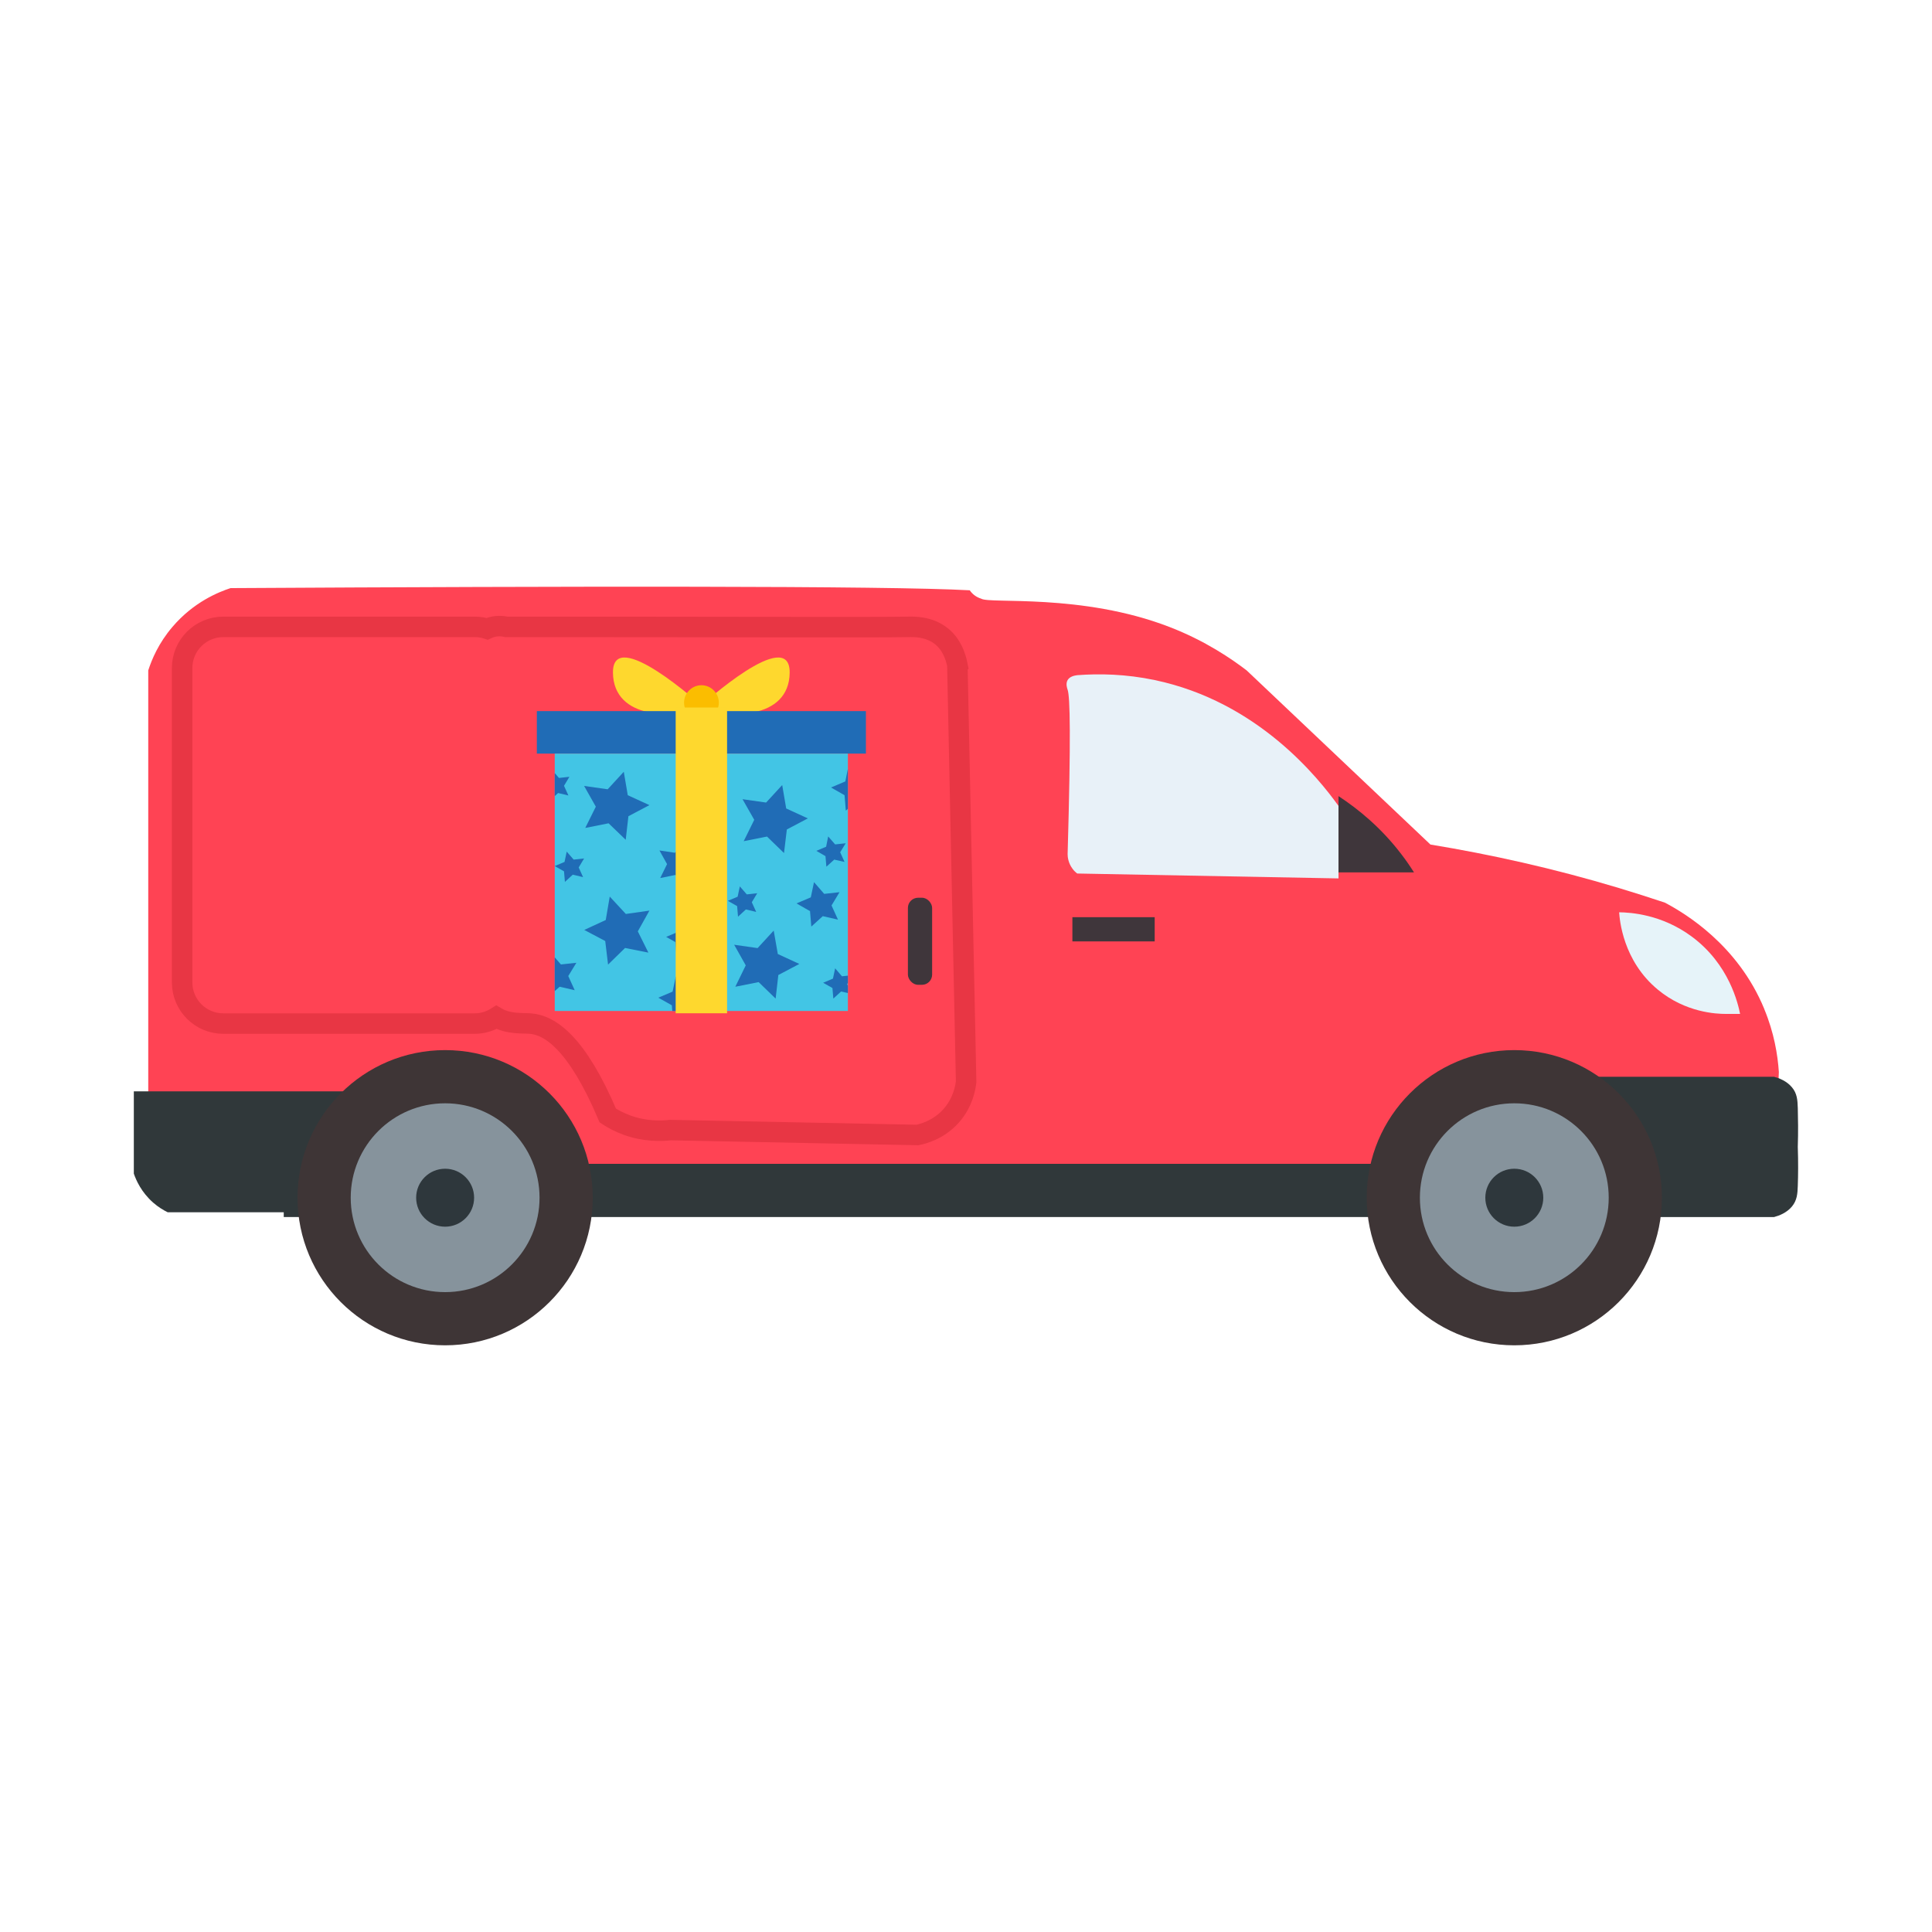 <?xml version="1.0" encoding="UTF-8"?>
<svg id="Layer_1" data-name="Layer 1" xmlns="http://www.w3.org/2000/svg" xmlns:xlink="http://www.w3.org/1999/xlink" viewBox="0 0 150 150">
  <defs>
    <style>
      .cls-1 {
        fill: #3f363b;
      }

      .cls-2 {
        fill: #2e373c;
      }

      .cls-3, .cls-4 {
        fill: none;
      }

      .cls-5 {
        fill: #86939c;
      }

      .cls-6 {
        fill: #e8f1f8;
      }

      .cls-7 {
        fill: #30383a;
      }

      .cls-8 {
        fill: #ff4354;
      }

      .cls-9 {
        fill: #fbbd00;
      }

      .cls-10 {
        fill: #3e3536;
      }

      .cls-11 {
        fill: #42c5e5;
      }

      .cls-12 {
        fill: #fed82e;
      }

      .cls-13 {
        fill: #e6f3f9;
      }

      .cls-14 {
        fill: #206cb6;
      }

      .cls-15 {
        clip-path: url(#clippath);
      }

      .cls-4 {
        stroke: #e83644;
        stroke-miterlimit: 10;
        stroke-width: 1.59px;
      }
    </style>
    <clipPath id="clippath">
      <rect class="cls-3" x="43.07" y="58.51" width="22.76" height="19.98"/>
    </clipPath>
  </defs>
  <g>
    <g>
      <path class="cls-8" d="M136.98,78.34c-2.05-4.98-6.15-7.43-7.72-8.26-1.16-.39-2.34-.76-3.55-1.13-5.12-1.54-10.03-2.62-14.65-3.38-4.76-4.51-9.52-9.02-14.27-13.52-1.14-.87-3.18-2.29-6.01-3.38-6.79-2.62-13.96-1.77-14.6-2.19-.39-.12-.68-.35-.89-.65-6.41-.36-31.31-.32-57.39-.17-.92.3-2.87,1.08-4.51,3.01-1.08,1.26-1.61,2.54-1.88,3.38v38.69l126.22,1.88.38-9.39c-.09-1.34-.37-3.05-1.13-4.88Z"/>
      <path class="cls-7" d="M139.58,86.02c-.02-.61-.05-1.13-.46-1.61-.41-.49-1.01-.71-1.38-.81h-14.67v10.89h14.67c.37-.1.96-.31,1.38-.81.41-.49.44-1.01.46-1.61.03-.84.04-1.86,0-3.03.04-1.17.02-2.19,0-3.03Z"/>
      <rect class="cls-7" x="22.03" y="90.36" width="103.68" height="4.13"/>
      <path class="cls-7" d="M23.54,94.12h-10.52c-.33-.16-.73-.4-1.13-.75-.91-.8-1.32-1.73-1.5-2.25v-6.39h18.78"/>
      <path class="cls-6" d="M83.64,67.82c6.76.13,13.52.25,20.28.38v-5.63c-1.56-2.17-6.26-8.09-14.27-9.77-2.24-.47-4.29-.51-6.01-.38-.24.03-.59.11-.75.38-.17.29-.03.67,0,.75.19.55.26,3.64,0,12.77,0,.22.05.69.38,1.13.12.17.26.29.38.38Z"/>
      <path class="cls-1" d="M103.92,61.81v5.92h5.86c-.29-.46-.61-.93-.98-1.41-1.57-2.06-3.35-3.51-4.88-4.51Z"/>
      <rect class="cls-1" x="83.26" y="71.21" width="6.39" height="1.88"/>
      <rect class="cls-1" x="70.49" y="69.7" width="1.88" height="6.76" rx=".79" ry=".79"/>
      <path class="cls-13" d="M133.98,78.72c-.72,0-3.11-.1-5.26-1.88-2.74-2.26-2.97-5.47-3.01-6.01.88.01,3.31.16,5.63,1.88,2.93,2.16,3.61,5.26,3.76,6.01"/>
      <g>
        <circle class="cls-10" cx="34.56" cy="92.99" r="11.46"/>
        <circle class="cls-5" cx="34.56" cy="92.99" r="7.33"/>
        <circle class="cls-2" cx="34.56" cy="92.99" r="2.25"/>
      </g>
      <g>
        <circle class="cls-10" cx="117.57" cy="92.99" r="11.46"/>
        <circle class="cls-5" cx="117.57" cy="92.99" r="7.33"/>
        <circle class="cls-2" cx="117.57" cy="92.99" r="2.25"/>
      </g>
    </g>
    <path class="cls-4" d="M74.34,51.66c-.14-.7-.45-1.61-1.22-2.24-.97-.8-2.2-.76-2.63-.75-2.39.05-14.51,0-31.18,0-.51-.12-1.04-.06-1.49.15-.3-.1-.63-.15-.97-.15h-19.51c-1.77,0-3.2,1.43-3.2,3.2v24.4c0,1.77,1.43,3.2,3.2,3.2h19.51c.62,0,1.2-.18,1.69-.49.93.55,2.01.44,2.64.49,1.5.12,3.6,1.46,6.01,7.14.39.26.9.53,1.5.75,1.39.5,2.63.46,3.38.38,6.39.13,12.77.25,19.16.38.39-.08,1.63-.37,2.63-1.5.93-1.06,1.1-2.22,1.15-2.63-.23-10.77-.45-21.55-.68-32.32Z"/>
  </g>
  <g>
    <g>
      <g>
        <path class="cls-12" d="M54.45,54.77s-6.89-6.25-6.86-2.55c.03,3.71,4.93,3.61,6.86,2.55Z"/>
        <path class="cls-12" d="M54.45,54.77s6.89-6.25,6.86-2.55c-.03,3.71-4.93,3.61-6.86,2.55Z"/>
      </g>
      <path class="cls-9" d="M55.81,54.55c0,.75-.61,1.35-1.35,1.35s-1.35-.61-1.35-1.35.61-1.35,1.35-1.35,1.35.61,1.35,1.35Z"/>
    </g>
    <g>
      <rect class="cls-14" x="41.68" y="55.21" width="25.55" height="3.3"/>
      <g class="cls-15">
        <rect class="cls-11" x="43.07" y="58.51" width="22.76" height="19.98"/>
        <polygon class="cls-14" points="47.34 69.61 48.59 70.96 50.42 70.7 49.52 72.31 50.34 73.96 48.53 73.6 47.21 74.89 46.99 73.06 45.36 72.2 47.03 71.43 47.34 69.61"/>
        <polygon class="cls-14" points="60.73 60.95 61.04 62.77 62.72 63.54 61.09 64.4 60.87 66.23 59.55 64.95 57.74 65.31 58.56 63.65 57.65 62.05 59.48 62.31 60.73 60.95"/>
        <polygon class="cls-14" points="60.07 72.25 60.39 74.07 62.06 74.84 60.43 75.7 60.22 77.53 58.9 76.25 57.09 76.61 57.9 74.95 57 73.35 58.82 73.61 60.07 72.25"/>
        <polygon class="cls-14" points="48.43 59.92 48.74 61.74 50.42 62.51 48.79 63.37 48.58 65.2 47.25 63.92 45.44 64.28 46.26 62.63 45.35 61.02 47.18 61.28 48.43 59.92"/>
        <polygon class="cls-14" points="53.21 65.32 53.42 66.51 54.52 67.01 53.45 67.57 53.31 68.77 52.44 67.93 51.26 68.17 51.79 67.09 51.2 66.03 52.4 66.21 53.21 65.32"/>
        <polygon class="cls-14" points="63.2 68.49 63.99 69.4 65.18 69.27 64.56 70.3 65.06 71.4 63.88 71.13 62.99 71.94 62.89 70.74 61.84 70.14 62.95 69.67 63.2 68.49"/>
        <polygon class="cls-14" points="52.47 75.81 53.26 76.72 54.45 76.58 53.83 77.62 54.33 78.72 53.15 78.44 52.26 79.26 52.16 78.05 51.11 77.46 52.22 76.99 52.47 75.81"/>
        <polygon class="cls-14" points="42.76 73.97 43.55 74.88 44.75 74.75 44.12 75.78 44.62 76.88 43.45 76.61 42.55 77.42 42.45 76.22 41.4 75.62 42.51 75.15 42.76 73.97"/>
        <polygon class="cls-14" points="65.87 59.49 66.66 60.4 67.86 60.27 67.24 61.3 67.74 62.4 66.56 62.13 65.67 62.94 65.57 61.74 64.52 61.14 65.63 60.67 65.87 59.49"/>
        <polygon class="cls-14" points="57.44 68.82 57.98 69.44 58.79 69.35 58.37 70.05 58.71 70.8 57.91 70.61 57.3 71.17 57.23 70.35 56.51 69.94 57.27 69.62 57.44 68.82"/>
        <polygon class="cls-14" points="44 66.12 44.54 66.74 45.35 66.65 44.93 67.35 45.27 68.1 44.47 67.91 43.86 68.47 43.79 67.65 43.07 67.24 43.83 66.92 44 66.12"/>
        <polygon class="cls-14" points="54.3 60.13 54.84 60.75 55.66 60.66 55.23 61.37 55.57 62.11 54.77 61.93 54.16 62.48 54.09 61.66 53.38 61.26 54.13 60.94 54.3 60.13"/>
        <polygon class="cls-14" points="52.64 71.61 53.18 72.23 54 72.14 53.57 72.85 53.91 73.59 53.11 73.41 52.5 73.96 52.43 73.14 51.72 72.74 52.48 72.42 52.64 71.61"/>
        <polygon class="cls-14" points="64.84 75.18 65.37 75.8 66.19 75.71 65.77 76.41 66.11 77.16 65.3 76.98 64.7 77.53 64.63 76.71 63.91 76.3 64.67 75.98 64.84 75.18"/>
        <polygon class="cls-14" points="42.86 59.78 43.4 60.4 44.21 60.31 43.79 61.01 44.13 61.76 43.33 61.57 42.72 62.13 42.65 61.31 41.93 60.9 42.69 60.58 42.86 59.78"/>
        <polygon class="cls-14" points="64.3 64.94 64.84 65.56 65.66 65.47 65.23 66.17 65.57 66.92 64.77 66.74 64.16 67.29 64.09 66.47 63.38 66.06 64.14 65.74 64.3 64.94"/>
      </g>
    </g>
    <rect class="cls-12" x="52.46" y="54.93" width="3.99" height="23.74"/>
  </g>
</svg>